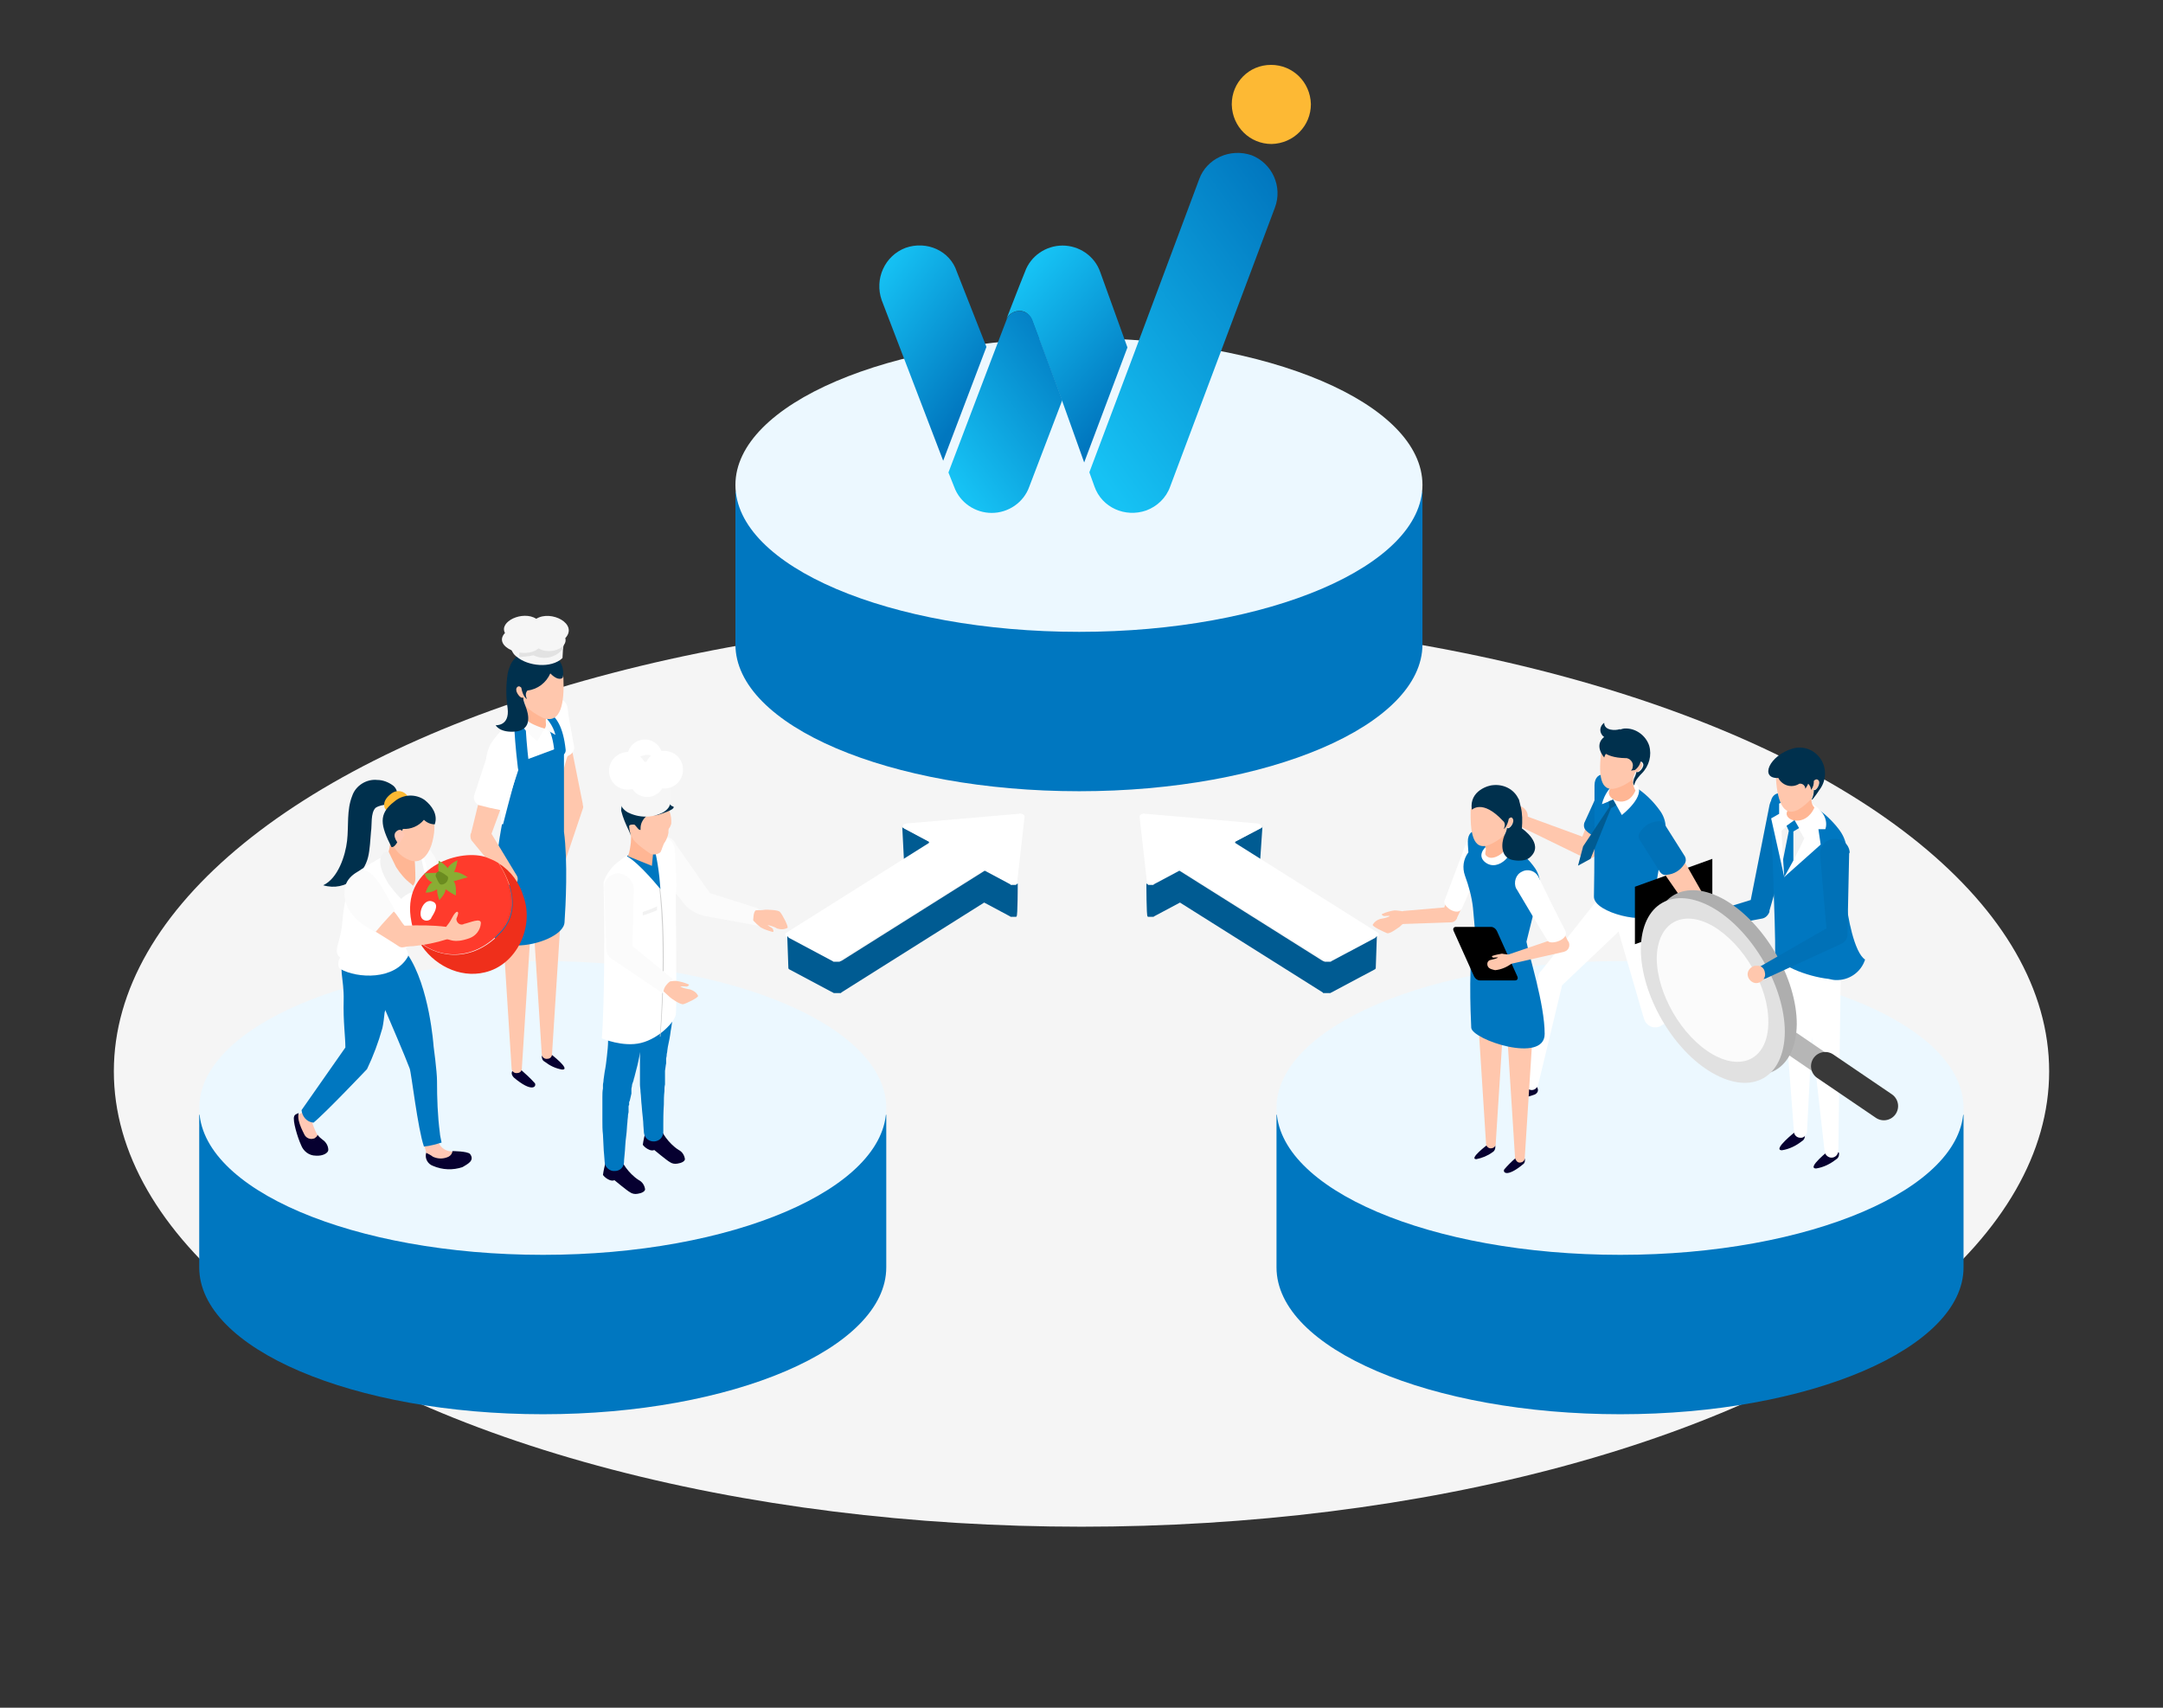 <?xml version="1.0" encoding="utf-8"?>
<!-- Generator: Adobe Illustrator 26.5.0, SVG Export Plug-In . SVG Version: 6.00 Build 0)  -->
<svg version="1.1" id="Layer_1" xmlns="http://www.w3.org/2000/svg" xmlns:xlink="http://www.w3.org/1999/xlink" x="0px" y="0px"
	 viewBox="0 0 380 300" style="enable-background:new 0 0 380 300;" xml:space="preserve">
<rect x="0" y="0" width="380" height="300" fill="#333333" stroke="none"/>
<style type="text/css">
	.st0{fill:#F5F5F5;}
	.st1{fill:#0077C0;}
	.st2{fill:#ECF8FF;}
	.st3{fill:#005B92;}
	.st4{fill:#FFFFFF;}
	.st5{fill:#060030;}
	.st6{fill:#FFC7AD;}
	.st7{fill:#0071B7;}
	.st8{fill:#FFB694;}
	.st9{fill:#00304D;}
	.st10{fill:#F3925F;}
	.st11{fill:#F2F2F2;}
	.st12{fill:none;stroke:#B6B6B6;stroke-width:4;stroke-linecap:round;stroke-miterlimit:10;}
	.st13{fill:none;stroke:#393939;stroke-width:5;stroke-linecap:round;stroke-miterlimit:10;}
	.st14{fill:#AEAEAE;}
	.st15{fill:#E1E1E1;}
	.st16{fill:#FBFBFB;}
	.st17{fill:none;stroke:#0077C0;stroke-width:2;stroke-linecap:round;stroke-miterlimit:10;}
	.st18{fill:#F6F6F6;}
	.st19{clip-path:url(#SVGID_00000008117174242405691050000002926967627656234404_);}
	.st20{fill:#E2E2E2;}
	.st21{fill:#FFB9A4;}
	.st22{fill:#FFE2C7;}
	.st23{fill:#FDB933;}
	.st24{fill:#FFC8B5;}
	.st25{fill:#FF3B2C;}
	.st26{fill:#EF2F1B;}
	.st27{fill:#89AD33;}
	.st28{fill:#6B8C20;}
	.st29{fill:#CFCFCF;}
	.st30{fill:none;}
	.st31{clip-path:url(#SVGID_00000157295855797393366900000005946277519894310539_);}
	.st32{fill:url(#패스_14090_00000108310527344731320500000009837033629096746667_);}
	.st33{clip-path:url(#SVGID_00000122720190511055747130000016774133475996745884_);}
	.st34{fill:url(#패스_14092_00000052790692549561301440000006135646974032008085_);}
	.st35{clip-path:url(#SVGID_00000072988123705366368250000002077391902408320659_);}
	.st36{fill:url(#패스_14094_00000070077275083889232690000000572133502809794494_);}
	.st37{fill:#FDB934;}
	.st38{clip-path:url(#SVGID_00000111905199841531514060000010664916999902843296_);}
	.st39{fill:url(#패스_14097_00000036243146239221726250000011865214167718178227_);}
</style>
<ellipse id="타원_893" class="st0" cx="190" cy="188.2" rx="170" ry="80"/>
<g id="그룹_21284" transform="translate(1339 1518.797)">
	<path id="패스_14442" class="st1" d="M-1089.1-1406.1L-1089.1-1406.1c0,0.2,0,0.4,0,0.5c0,14.2-27,25.8-60.3,25.8
		s-60.4-11.5-60.4-25.8c0-0.2,0-0.4,0-0.5h0v-26.3h120.7V-1406.1z"/>
	<path id="패스_14444" class="st2" d="M-1089.1-1433.6c0,14.2-27,25.8-60.3,25.8c-33.3,0-60.4-11.5-60.4-25.8
		c0-14.2,27-25.8,60.4-25.8C-1116.1-1459.4-1089.1-1447.9-1089.1-1433.6"/>
</g>
<g id="그룹_21292" transform="translate(3.334 6.933)">
	<g id="그룹_21286" transform="translate(1344.666 1606.823)">
		<path id="패스_14842" class="st3" d="M-1189.2-1462.8L-1189.2-1462.8C-1189.2-1462.8-1189.2-1462.8-1189.2-1462.8
			C-1189.2-1462.8-1189.2-1462.7-1189.2-1462.8C-1189.2-1462.7-1189.2-1462.7-1189.2-1462.8L-1189.2-1462.8l0,0.1c0,0,0,0,0,0
			c0,0,0,0,0,0l0,0l0,0l0,0c0,0,0,0,0,0l0,0l0,0l0,0c0,0,0.1,0,0.1,0.1l4.5,2.4l-0.2-5.7l-4.5-2.4c0,0-0.1,0-0.1-0.1l0,0
			c0,0-0.1,0-0.1-0.1l0,0c0,0,0-0.1,0-0.1v0c0,0,0-0.1,0-0.1L-1189.2-1462.8z"/>
		<path id="패스_14844" class="st4" d="M-1189.1-1468.2l4.5,2.4l-25.1,15.8c-0.3,0.1-0.4,0.4-0.3,0.6c0.1,0.1,0.2,0.2,0.3,0.3
			l7.7,4.1c0.5,0.2,1.1,0.2,1.6-0.1l25.1-15.7l4.5,2.4c0.5,0.3,1.5,0.1,1.5-0.4l1.3-11.5c0-0.2-0.1-0.3-0.3-0.4
			c-0.2-0.1-0.5-0.2-0.7-0.1l-19.7,1.7C-1189.4-1469-1189.7-1468.5-1189.1-1468.2"/>
		<path id="패스_14845" class="st3" d="M-1169.2-1458.6C-1169.2-1458.6-1169.2-1458.6-1169.2-1458.6c0,0.1-0.1,0.1-0.1,0.1v0
			c0,0-0.1,0.1-0.1,0.1l0,0c0,0-0.1,0-0.1,0.1l0,0l0,0c0,0,0,0-0.1,0l0,0c0,0-0.1,0-0.1,0h0c0,0-0.1,0-0.1,0h0c0,0-0.1,0-0.1,0h0
			c0,0-0.1,0-0.1,0h0c0,0-0.1,0-0.1,0h0c0,0-0.1,0-0.1,0l0,0l-0.1,0c0,0-0.1,0-0.1,0l0,0c0,0-0.1,0-0.1-0.1l-4.5-2.4l-25.1,15.8
			c-0.1,0-0.1,0.1-0.2,0.1l0,0c-0.1,0-0.1,0-0.2,0.1h0c-0.1,0-0.1,0-0.2,0l0,0c-0.1,0-0.1,0-0.2,0h0c-0.1,0-0.1,0-0.2,0h0
			c-0.1,0-0.1,0-0.2,0l0,0c0,0-0.1,0-0.1,0l-0.1,0c-0.1,0-0.1,0-0.2-0.1l-7.7-4.1c0,0-0.1-0.1-0.1-0.1l0,0c0,0-0.1-0.1-0.1-0.1l0,0
			c0,0,0-0.1-0.1-0.1v0c0,0,0-0.1,0-0.1l0.2,5.7l0,0c0,0,0,0,0,0c0,0,0,0,0,0c0,0,0,0,0,0v0c0,0,0,0,0,0c0,0,0,0,0,0c0,0,0,0,0,0
			l0,0l0,0l0,0c0,0,0,0,0,0.1c0,0,0,0,0,0l0,0c0,0,0,0,0,0c0,0,0.1,0,0.1,0.1l7.7,4.1c0.1,0,0.1,0.1,0.2,0.1l0.1,0c0,0,0.1,0,0.1,0
			l0,0l0,0l0,0c0,0,0.1,0,0.1,0h0h0h0h0.1h0.1h0.1l0.1,0l0.1,0h0l0.1,0l0.1,0l0,0h0l0,0l0.1,0c0,0,0,0,0.1,0l0,0l0,0
			c0,0,0.1,0,0.1-0.1l25.1-15.8l4.5,2.4c0,0,0.1,0,0.1,0.1l0,0c0,0,0.1,0,0.1,0h0l0.1,0l0,0h0l0.1,0h0h0h0h0.1h0.1h0.1h0h0l0.1,0h0
			h0l0,0l0.1,0h0h0l0.1,0l0,0l0,0l0,0c0,0,0,0,0.1,0l0,0l0,0l0,0c0,0,0.1,0,0.1-0.1c0,0,0,0,0,0
			C-1169.2-1452.7-1169.2-1458.7-1169.2-1458.6z"/>
	</g>
	<g id="그룹_21310" transform="translate(1406.766 1606.823)">
		<path id="패스_14842-2" class="st3" d="M-1188.7-1462.8L-1188.7-1462.8C-1188.7-1462.8-1188.7-1462.8-1188.7-1462.8
			C-1188.7-1462.8-1188.7-1462.7-1188.7-1462.8C-1188.7-1462.7-1188.7-1462.7-1188.7-1462.8L-1188.7-1462.8l0,0.1c0,0,0,0,0,0
			c0,0,0,0,0,0l0,0l0,0l0,0c0,0,0,0,0,0l0,0l0,0l0,0c0,0-0.1,0-0.1,0.1l-4.5,2.4l0.2-5.7l4.6-2.4c0,0,0.1,0,0.1-0.1l0,0
			c0,0,0.1,0,0.1-0.1l0,0c0,0,0-0.1,0-0.1v0c0,0,0-0.1,0-0.1L-1188.7-1462.8z"/>
		<path id="패스_14844-2" class="st4" d="M-1188.8-1468.2l-4.5,2.4l25.1,15.8c0.3,0.1,0.4,0.4,0.3,0.6c-0.1,0.1-0.2,0.2-0.3,0.3
			l-7.7,4.1c-0.5,0.2-1.1,0.2-1.6-0.1l-25.1-15.7l-4.5,2.4c-0.5,0.3-1.5,0.1-1.5-0.4l-1.3-11.5c0-0.2,0.1-0.3,0.3-0.4
			c0.2-0.1,0.5-0.2,0.7-0.1l19.7,1.7C-1188.5-1469-1188.2-1468.5-1188.8-1468.2"/>
		<path id="패스_14845-2" class="st3" d="M-1208.7-1458.6C-1208.7-1458.6-1208.7-1458.6-1208.7-1458.6c0,0.1,0,0.1,0.1,0.1v0
			c0,0,0.1,0.1,0.1,0.1l0,0c0,0,0.1,0,0.1,0.1l0,0l0,0c0,0,0,0,0.1,0l0,0c0,0,0.1,0,0.1,0h0c0,0,0.1,0,0.1,0h0c0,0,0.1,0,0.1,0h0
			c0,0,0.1,0,0.1,0h0c0,0,0.1,0,0.1,0h0c0,0,0.1,0,0.1,0l0,0l0.1,0c0,0,0.1,0,0.1,0l0,0c0,0,0.1,0,0.1-0.1l4.5-2.4l25.1,15.8
			c0.1,0,0.1,0.1,0.2,0.1l0,0c0.1,0,0.1,0,0.2,0.1h0c0.1,0,0.1,0,0.2,0l0,0c0.1,0,0.1,0,0.2,0h0c0.1,0,0.1,0,0.2,0h0
			c0.1,0,0.1,0,0.2,0l0,0c0,0,0.1,0,0.1,0l0.1,0c0.1,0,0.1,0,0.2-0.1l7.7-4.1c0,0,0.1-0.1,0.1-0.1l0,0c0,0,0.1-0.1,0.1-0.1l0,0
			c0,0,0-0.1,0.1-0.1v0c0,0,0-0.1,0-0.1l-0.2,5.7l0,0c0,0,0,0,0,0c0,0,0,0,0,0c0,0,0,0,0,0v0c0,0,0,0,0,0c0,0,0,0,0,0c0,0,0,0,0,0
			l0,0l0,0l0,0c0,0,0,0,0,0.1c0,0,0,0,0,0l0,0c0,0,0,0,0,0c0,0-0.1,0-0.1,0.1l-7.7,4.1c-0.1,0-0.1,0.1-0.2,0.1l-0.1,0
			c0,0-0.1,0-0.1,0l0,0l0,0l0,0c0,0-0.1,0-0.1,0h0h0h0h-0.1h-0.1h-0.1l-0.1,0l-0.1,0h0l-0.1,0l-0.1,0l0,0h0l0,0l-0.1,0
			c0,0,0,0-0.1,0l0,0l0,0c0,0-0.1,0-0.1-0.1l-25.1-15.8l-4.5,2.4c0,0-0.1,0-0.1,0.1l0,0c0,0-0.1,0-0.1,0h0l-0.1,0l0,0h0l-0.1,0h0h0
			h0h-0.1h-0.1h-0.1h0h0l-0.1,0h0h0l0,0l-0.1,0h0h0l-0.1,0l0,0l0,0l0,0c0,0,0,0-0.1,0l0,0l0,0l0,0c0,0-0.1,0-0.1-0.1c0,0,0,0,0,0
			C-1208.7-1452.7-1208.7-1458.7-1208.7-1458.6z"/>
	</g>
</g>
<g id="그룹_21283" transform="translate(1434.159 1628.241)">
	<path id="패스_14442-2" class="st1" d="M-1089.2-1406.1L-1089.2-1406.1c0,0.2,0,0.4,0,0.5c0,14.2-27,25.8-60.3,25.8
		c-33.3,0-60.4-11.5-60.4-25.8c0-0.2,0-0.4,0-0.5h0v-26.3h120.7V-1406.1z"/>
	<path id="패스_14444-2" class="st2" d="M-1089.2-1433.6c0,14.2-27,25.8-60.3,25.8c-33.3,0-60.4-11.5-60.4-25.8
		c0-14.2,27-25.8,60.4-25.8C-1116.2-1459.4-1089.2-1447.9-1089.2-1433.6"/>
</g>
<g id="right_person02" transform="translate(1475.026 1597.776)">
	<path id="패스_14534" class="st5" d="M-1172.3-1424.1c0,0,0,3.9,1,2.6c0.5-1,0.8-2.1,0.8-3.2c0,0,0-1.5-2-1L-1172.3-1424.1z"/>
	<path id="패스_14535" class="st6" d="M-1193.8-1459l-3.8,9.6l2.2-0.8l-12-4.4c-0.5-0.2-1.1,0.1-1.3,0.6c-0.2,0.5,0,1.1,0.5,1.3
		l11.5,5.6c0.7,0.4,1.7,0.1,2.1-0.6l0.1-0.2l5.1-9c0.7-1.1,0.3-2.6-0.9-3.2c-1.1-0.7-2.6-0.3-3.2,0.9c0,0,0,0,0,0.1
		C-1193.8-1459.2-1193.8-1459.1-1193.8-1459"/>
	<path id="패스_14536" class="st7" d="M-1196.7-1453.2l2.6-5.7c0.2-0.4,0.6-0.6,1.1-0.6c1.2,0,2.3,0.5,3.1,1.4
		c0.3,0.3,0.4,0.8,0.2,1.2l-2.6,5.7c-0.2,0.4-0.6,0.6-1.1,0.6c-1.2,0-2.3-0.5-3.1-1.4C-1196.8-1452.4-1196.8-1452.8-1196.7-1453.2"
		/>
	<path id="패스_14537" class="st6" d="M-1208.8-1452.9c0.9,0.3,1.8-0.3,2.1-1.1s-0.3-1.8-1.1-2.1c-0.8-0.2-1.6,0.1-2,0.9
		C-1210.2-1454.3-1209.7-1453.3-1208.8-1452.9"/>
	<path id="패스_14538" class="st5" d="M-1206.5-1406.9c0,0-3.6,1.5-2.1,1.9c1.1,0.1,2.2-0.1,3.2-0.5c0,0,1.2-0.5,0.1-1.7
		L-1206.5-1406.9z"/>
	<path id="패스_14539" class="st4" d="M-1192.2-1439.4l5.9,20.3l0.1,0.3c0.3,1.1,1.5,1.8,2.6,1.4c0.1,0,0.3-0.1,0.4-0.2l11.1-6.1
		c0.6-0.3,0.8-1,0.5-1.5c-0.3-0.5-0.8-0.7-1.4-0.5l-12.1,3.9l3.2,1.6l-3.9-20.7c-0.3-1.8-2.1-3-3.9-2.6c-1.8,0.3-3,2.1-2.7,3.9
		C-1192.3-1439.6-1192.2-1439.5-1192.2-1439.4"/>
	<path id="패스_14540" class="st4" d="M-1194-1440.2l-10.2,12.9l-0.2,0.2c-0.2,0.2-0.3,0.5-0.4,0.9l-2.3,18.6
		c-0.1,0.6,0.4,1.2,1,1.3c0.6,0.1,1.1-0.3,1.3-0.9l4.4-18.3l-0.5,1.1l11.9-11.3c1.3-1.3,1.4-3.4,0.1-4.7s-3.4-1.4-4.7-0.1
		C-1193.8-1440.4-1193.9-1440.3-1194-1440.2"/>
	<path id="패스_14541" class="st1" d="M-1194.9-1459.8c0-1.4,0.8-2.1,1.9-1.9l0,0c3.8,0.8,7.2,3,9.5,6.2l0,0
		c0.7,0.9,1.1,2,1.1,3.1c0,0.3-0.1,0.6-0.1,0.8c0,0-1.8,10.3-2.4,14.3c-0.3,2-10.2,0-10.1-3
		C-1194.9-1443.2-1194.9-1459.6-1194.9-1459.8"/>
	<path id="패스_14542" class="st4" d="M-1191.6-1457.3l1.5,2.7c0,0,4.4-3.4,2.6-5.4s-5.2-0.2-6.1,3.5L-1191.6-1457.3z"/>
	<path id="패스_14543" class="st3" d="M-1192.3-1456l-0.1-1l0.7-0.3l0.1,0.1l0.5,0.9l-0.9,0.5l-3.6,8.9l-2.2,1.2l0.9-3.4
		L-1192.3-1456z"/>
	<path id="패스_14544" class="st8" d="M-1187.8-1462.2c-0.5,1.1-0.5,2.3,0.1,3.3c-1.5,3.5-5.3,1.5-4.6,0c0.7-1.5,0-2.1,0-2.1
		L-1187.8-1462.2z"/>
	<path id="패스_14545" class="st6" d="M-1193.3-1467c1.5,0.9,3.2,1.5,4.9,1.7c0,0,1.2,0.6,1.1,1.5l0,0l0,0
		c0.2-0.2,0.5-0.3,0.7,0.1c0.4,0.6-0.8,1.9-1.1,1.5c-0.2,0.5-0.4,0.9-0.6,1.4c-0.8,0.7-1.8,1.2-2.8,1.5c-2.9,0.8-3.1-2.6-2.6-6.5
		C-1193.5-1466.3-1193.4-1466.6-1193.3-1467"/>
	<path id="패스_14546" class="st9" d="M-1189.2-1464.6c0.7,0.2,1.2,0.9,1,1.6c0,0.2-0.1,0.4-0.3,0.6l0.7-0.1
		c0.8-0.6,1.2-1.5,1-2.5C-1187-1466.7-1189.2-1464.6-1189.2-1464.6"/>
	<path id="패스_14547" class="st9" d="M-1185.3-1466.8c-0.6-1.8-2.4-3.1-4.3-3c-0.8,0-6.5,2-3.4,4.4c0.7,0.4,1.9,0.9,4.6,0.8
		c0,0,1.3-0.2,1.3,0.8l0,0c0.2-0.2,0.5-0.3,0.7,0.1c0.4,0.6-0.8,1.9-1.1,1.5c-0.1,0.4-0.3,0.9-0.5,1.3c0,0,0,0.1,0,0.1
		c-0.3,0.7,0.1,1,0.1,1c0-0.8,1.1-1.9,1.3-2.1C-1185.3-1463.2-1184.8-1465.1-1185.3-1466.8"/>
	<path id="패스_14548" class="st6" d="M-1185.7-1432.7c-0.2,0.9,0.4,1.8,1.3,1.9s1.8-0.4,1.9-1.3c0.1-0.8-0.3-1.6-1.1-1.9
		C-1184.4-1434.3-1185.4-1433.7-1185.7-1432.7"/>
	<path id="패스_14549" d="M-1174.2-1436.8l-13.6,4.9v-10.1l13.6-4.9V-1436.8z"/>
	<path id="패스_14550" class="st6" d="M-1185.9-1449l7.5,10.8l0.2-2l-6.8,8.3c-0.4,0.4-0.3,1.1,0.2,1.5c0.4,0.3,1,0.3,1.4-0.1
		l7.7-7.5c0.5-0.5,0.6-1.3,0.3-1.9l-0.1-0.2l-6.6-11.6c-0.6-1.1-2.1-1.5-3.2-0.9c0,0,0,0,0,0c-1.1,0.6-1.1,1.4-0.4,2.5
		c0,0.1,0.4,0.5,0.4,0.5"/>
	<path id="패스_14551" class="st7" d="M-1183.4-1444.6l-3.6-5.7c-0.2-0.4-0.2-0.9,0.1-1.3c0.7-1.1,1.8-1.8,3.1-1.9
		c0.5-0.1,0.9,0.1,1.2,0.5l3.6,5.7c0.2,0.4,0.2,0.9-0.1,1.3c-0.7,1.1-1.8,1.8-3.1,1.9C-1182.7-1444-1183.1-1444.2-1183.4-1444.6"/>
	<path id="패스_14552" class="st9" d="M-1190.4-1469.7c-0.8,0.3-2.8,0.3-2.8-1.1c-0.7,0.5-0.9,1.4-0.4,2.1
		c0.1,0.2,0.3,0.3,0.4,0.4c0,0-1.9,1.2,0,3.6c0.2-0.7,0.7-1.3,1.5-1.6C-1190.7-1466.5-1190.4-1469.7-1190.4-1469.7"/>
</g>
<g id="right_person03" transform="translate(1498.262 1602.167)">
	<path id="패스_14570" class="st10" d="M-1201.1-1439c0.2,0.8-0.4,1.6-1.2,1.8s-1.6-0.4-1.8-1.2c-0.2-0.8,0.4-1.6,1.2-1.8
		c0.1,0,0.2,0,0.3,0C-1201.8-1440.3-1201.1-1439.8-1201.1-1439"/>
	<path id="패스_14571" class="st7" d="M-1182.4-1459.5l-5,17.3l0,0.2c-0.2,0.6-0.7,1.1-1.3,1.2l-12.3,2.3
		c-0.6,0.1-1.2-0.3-1.4-0.9c-0.1-0.6,0.2-1.2,0.8-1.3l12-3.7l-1.3,1.4l3.5-17.7c0.3-1.4,1.7-2.3,3.1-2c1.4,0.3,2.3,1.6,2,3
		C-1182.3-1459.6-1182.3-1459.6-1182.4-1459.5"/>
	<path id="패스_14572" class="st5" d="M-1182.8-1403.4c0,0-4.2,3.3-2.4,3.3c1.3-0.2,2.5-0.8,3.5-1.6c0.4-0.2,0.6-0.7,0.5-1.2
		L-1182.8-1403.4z"/>
	<path id="패스_14573" class="st5" d="M-1176.8-1400.2c0,0-4.2,3.3-2.4,3.3c1.3-0.2,2.5-0.8,3.5-1.6c0.4-0.2,0.6-0.7,0.5-1.2
		L-1176.8-1400.2z"/>
	<path id="패스_14574" class="st4" d="M-1179-1438.9l-1.8,35.5c0,0.6-0.6,1.2-1.2,1.1c-0.6,0-1.1-0.5-1.1-1.1l-2.7-35.5
		c-0.1-1.9,1.3-3.6,3.2-3.7c1.9-0.1,3.6,1.3,3.7,3.2C-1179-1439.2-1179-1439-1179-1438.9"/>
	<path id="패스_14575" class="st4" d="M-1174.8-1436.8l-0.5,36.8c0,0.6-0.5,1.2-1.2,1.2c-0.6,0-1.1-0.5-1.2-1l-4.1-36.5
		c-0.2-1.9,1.2-3.6,3.1-3.8c1.9-0.2,3.6,1.2,3.8,3.1l0,0C-1174.8-1437.1-1174.8-1436.9-1174.8-1436.8"/>
	<path id="합치기_150" class="st1" d="M-1177-1430.2c-3.7-0.4-9.4-2.5-9.4-4.7c0.1-3.2-0.8-25.7-0.8-25.9c0-1.5,0.9-2.2,2-2
		c6.5,1.1,10.2,6.6,10.2,6.6l0,0c0.7,1,1.1,2.1,1.2,3.4c0,0.3-0.1,0.6-0.1,0.9c0,0,0,3.4-0.1,7.5c0.3,3.2,1.5,9.6,3.4,10.8
		c-0.7,2.2-2.8,3.7-5.2,3.6C-1176.1-1430-1176.6-1430.1-1177-1430.2z"/>
	<path id="패스_14578" class="st4" d="M-1180.5-1461.3c-2.4-1.2-5.2,0.3-5.2,0.3l0,1.8l-1.4,0.8l2.3,10.3l6.4-5.7l-0.4-2.7h1.2
		C-1177.6-1456.4-1176.4-1459.2-1180.5-1461.3"/>
	<path id="패스_14579" class="st11" d="M-1185.3-1456.3l0.5,8.2c0,0,5.7-9.9,4.9-11.7S-1185.3-1456.3-1185.3-1456.3"/>
	<path id="패스_14580" class="st4" d="M-1183.1-1458.1l1.8,3.2c0,0,3.7-4.3,1.8-5.4c-4.9-2.7-5.5,1.1-5.8,4.1L-1183.1-1458.1z"/>
	<path id="패스_14581" class="st8" d="M-1179.6-1463c-0.6,0.8-0.6,2,0.1,2.7c-1.6,3.6-5.5,2.3-4.8,0.7c0.7-1.6,0-2.2,0-2.2
		L-1179.6-1463z"/>
	<g id="돋보기" transform="translate(0 25.037)">
		<line id="선_178" class="st12" x1="-1183.6" y1="-1444" x2="-1177.6" y2="-1439.9"/>
		<line id="선_179" class="st13" x1="-1177.6" y1="-1439.9" x2="-1167.3" y2="-1432.9"/>
		<path id="패스_14587" class="st14" d="M-1195.2-1469.1c-7-4-12.6-0.8-12.7,7.2c0,8,5.6,17.8,12.6,21.8c7,4,12.6,0.8,12.7-7.2
			C-1182.6-1455.3-1188.2-1465-1195.2-1469.1"/>
		<path id="패스_14588" class="st15" d="M-1197.3-1467.7c-7-4-12.6-0.8-12.7,7.2c0,8,5.6,17.8,12.6,21.8c7,4,12.6,0.8,12.7-7.2
			C-1184.7-1453.9-1190.4-1463.7-1197.3-1467.7"/>
		<path id="패스_14589" class="st16" d="M-1197.3-1464.5c-5.4-3.1-9.8-0.6-9.9,5.6c0,6.2,4.4,13.8,9.8,16.9
			c5.4,3.1,9.8,0.6,9.8-5.6C-1187.5-1453.8-1191.9-1461.3-1197.3-1464.5"/>
	</g>
	<path id="패스_14582" class="st6" d="M-1186.3-1467.1c1.7,0.6,3.5,0.8,5.3,0.7c0,0,1.3,0.3,1.4,1.3l0,0l0,0
		c0.2-0.2,0.5-0.4,0.8-0.1c0.5,0.5-0.4,2.1-0.8,1.7c-0.1,0.5-0.2,1-0.3,1.5c-0.7,0.8-1.5,1.5-2.5,2.1c-2.8,1.4-3.7-2-3.9-6.1
		C-1186.4-1466.3-1186.4-1466.7-1186.3-1467.1"/>
	<path id="합치기_149" class="st9" d="M-1179.9-1461.9C-1179.9-1461.9-1179.9-1462-1179.9-1461.9c0.2-0.5,0.3-1,0.3-1.5
		c0.4,0.3,1.3-1.2,0.8-1.7c-0.3-0.3-0.6-0.1-0.8,0.1l0,0c0,0.6-0.1,1.1-0.5,1.6c0-0.4-0.2-0.8-0.5-1.1c-0.1,0.3-0.3,0.6-0.5,0.9
		c0-0.5-0.4-0.9-0.9-0.9c-0.1,0-0.2,0-0.3,0.1c-1.3,0.7-2.8,0.2-3.5-1c0,0,0-0.1,0-0.1c-3.4,0.2-1.7-4,2.6-5.2c2-0.5,4,0.4,5,2.2
		c0.9,1.7,0.7,3.7-0.5,5.2c-0.1,0.2-1.1,1.6-1.2,1.6C-1180-1461.7-1180-1461.8-1179.9-1461.9z"/>
	<path id="패스_14586" class="st1" d="M-1184.4-1457.1l0.4,0.9l-1,5l0.2,3.1l1.6-2.9v-5.1l1-0.6l-0.8-1.4L-1184.4-1457.1z"/>
	<path id="패스_14591" class="st7" d="M-1173.4-1452.2l-0.3,14.1v0.2c0,0.6-0.4,1.2-1,1.5l-13.3,6.1c-0.6,0.3-1.3,0-1.5-0.6
		c-0.2-0.5,0-1.2,0.5-1.5l12.7-7.3l-1,1.7l-1.2-14c-0.1-1.4,0.9-2.7,2.4-2.8c1.4-0.1,2.7,0.9,2.8,2.4
		C-1173.4-1452.3-1173.4-1452.2-1173.4-1452.2"/>
	<path id="패스_14590" class="st6" d="M-1188.2-1431.3c0.2,0.8-0.4,1.6-1.2,1.8c-0.8,0.2-1.6-0.4-1.8-1.2
		c-0.2-0.8,0.4-1.6,1.2-1.8c0.1,0,0.2,0,0.3,0C-1188.9-1432.6-1188.3-1432.1-1188.2-1431.3"/>
</g>
<g id="right_person01" transform="translate(1451.17 1608.632)">
	<path id="패스_14553" class="st6" d="M-1189.7-1459.1l-5.5,11.7l0,0.1c-0.2,0.4-0.6,0.7-1.1,0.7l-8.7,0.3c-0.5,0-0.1-2.2,0.4-2.3
		l8.1-0.7l-1.2,0.8l4.5-12.2c0.4-1,1.5-1.5,2.5-1.1c1,0.4,1.5,1.5,1.1,2.5l0,0C-1189.6-1459.2-1189.7-1459.2-1189.7-1459.1"/>
	<path id="패스_14554" class="st5" d="M-1189.9-1407.5c0,0-3.3,2.5-1.9,2.5c1-0.2,2-0.6,2.8-1.2c0,0,0.7-0.3,0.5-1.3H-1189.9z"/>
	<path id="패스_14555" class="st5" d="M-1184.9-1405.2c-0.7,0.6-1.4,1.3-2,2c-0.3,0.5,0.4,1.5,3.3-0.9c0.3-0.2,0.4-0.6,0.3-1
		L-1184.9-1405.2z"/>
	<path id="패스_14556" class="st6" d="M-1186.8-1432.8l-1.6,25.1c0,0.5-0.4,0.8-0.9,0.8c-0.4,0-0.8-0.4-0.8-0.8l-1.6-25.1
		c-0.1-1.4,0.9-2.5,2.3-2.6c1.4-0.1,2.5,0.9,2.6,2.3l0,0C-1186.8-1433.1-1186.8-1432.9-1186.8-1432.8"/>
	<path id="패스_14557" class="st6" d="M-1181.7-1430.3l-1.6,25.1c0,0.5-0.4,0.8-0.9,0.8c-0.4,0-0.7-0.4-0.8-0.8l-1.6-25.1
		c-0.1-1.4,0.9-2.5,2.3-2.6s2.5,0.9,2.6,2.3C-1181.7-1430.5-1181.7-1430.4-1181.7-1430.3"/>
	<path id="패스_14558" class="st4" d="M-1190.8-1461.7c1,0.5,1.5,1.7,1,2.7c0,0-3.8,8.3-4.5,9.9c-0.7,1.6-3.5-0.3-3.1-1.3
		l3.8-10.1c0,0,0-0.1,0-0.1C-1193-1461.7-1191.8-1462.1-1190.8-1461.7C-1190.8-1461.7-1190.8-1461.7-1190.8-1461.7"/>
	<path id="패스_14559" class="st1" d="M-1193.8-1454.8c-0.5-1.4-0.3-2.9,0.6-4.1c-0.1-1.1-0.1-1.8-0.1-1.9c0-1.4,0.8-2.1,1.9-1.9
		l0,0c6.1,1.1,9.7,6.3,9.7,6.3l0,0c0.7,0.9,1.1,2,1.1,3.2c0,0.3-0.1,0.6-0.1,0.8c0,0-1.5,5.9-2.3,9.2c0.4,2.3,3.2,10.9,3.2,16.2
		c0,5.3-12.8,1-12.9-1.1c-0.1-2.2-0.6-12.8,0.7-16.8c-0.1-0.7-0.2-2.3-0.4-4.3C-1192.6-1451-1193.1-1452.9-1193.8-1454.8"/>
	<path id="패스_14560" class="st4" d="M-1186-1460.8c-1.4-1.6-6.7,1.6-4.3,3.6S-1184.5-1459.1-1186-1460.8"/>
	<path id="패스_14561" class="st8" d="M-1187-1463.1c0.1,0.9,0.3,1.8,0.5,2.7c0.3,1.3-2.2,3-3.3,2.3s0.4-1.1-0.9-2.5
		C-1189.3-1461.2-1188.1-1462.1-1187-1463.1"/>
	<path id="패스_14562" class="st6" d="M-1189.6-1468.6c0.7,0.1,3.5,2.7,3.5,3.7l0,0l0,0c0.2-0.2,0.5-0.4,0.7,0
		c0.4,0.6-0.6,2-1,1.6c-0.1,0.5-0.3,1-0.5,1.4c-0.8,0.7-1.7,1.3-2.7,1.7c-2.9,1.1-3.3-2.4-3.2-6.3
		C-1192.6-1466.9-1191.2-1469-1189.6-1468.6"/>
	<path id="패스_14563" d="M-1184.6-1437.1c0.1,0.2,0.1,0.5-0.1,0.6c-0.1,0.1-0.2,0.1-0.3,0.1h-6.2c-0.4,0-0.8-0.3-1-0.7l-3.6-8
		c-0.1-0.2-0.1-0.5,0.1-0.6c0.1-0.1,0.2-0.1,0.3-0.1h6.2c0.4,0,0.8,0.3,1,0.7L-1184.6-1437.1z"/>
	<path id="패스_14564" class="st6" d="M-1181.1-1454.2l5.4,10.9l0.1,0.1c0.3,0.6,0.1,1.4-0.6,1.7c-0.1,0-0.2,0.1-0.3,0.1l-9.7,2.2
		c-0.5,0.1-0.9-0.2-1-0.6c-0.1-0.4,0.1-0.9,0.6-1l9.4-3.2l-0.8,2l-6.4-10.4c-0.5-0.9-0.2-2.1,0.7-2.6c0.9-0.5,2-0.3,2.6,0.6
		C-1181.2-1454.3-1181.1-1454.3-1181.1-1454.2"/>
	<path id="패스_14565" class="st4" d="M-1183.8-1455.5c1.1-0.6,2.4-0.1,2.9,0.9c0,0,0,0,0,0c0,0,3.8,7.8,4.7,9.4
		c0.9,1.6-2.6,2.7-3.1,1.8c-0.6-0.9-5.4-9-5.4-9c0,0,0-0.1-0.1-0.1C-1185.3-1453.6-1184.9-1455-1183.8-1455.5"/>
	<path id="패스_14566" class="st9" d="M-1183.8-1463.1L-1183.8-1463.1c0.1-1.3,0.1-2.6-0.2-3.8c-0.1-0.4-0.2-0.8-0.3-1.2
		c0-0.1-0.1-0.2-0.1-0.2c-0.8-1.7-2.6-2.6-4.5-2.4c-0.6,0-4.2,0.9-3.7,4.3c0,0.1,1.8-2,5.5,2l0,0c0,0,0.6,0.4,0.1,1.4
		c0,0,0.6-0.3,0.9-1.8c0.2-0.2,0.5-0.4,0.7,0c0.4,0.6-0.6,2-1,1.6c-0.1,0.5-0.3,1-0.5,1.4c-0.5,1.2-0.8,4,1.8,4.3
		c2.1,0.3,2.8-0.6,2.8-0.6C-1179.8-1460.4-1183.8-1463.1-1183.8-1463.1"/>
	<path id="패스_14568" class="st6" d="M-1204.5-1448.5c-0.6-0.1-1.1-0.2-1.7-0.2c-0.7,0.1-1.4,0.3-2.1,0.6
		c-0.3,0.1,0.1,0.4,0.3,0.4c0.2,0,0.9-0.1,1,0c-0.5,0.3-1.1,0.4-1.7,0.5c-0.6,0.2-1,0.5-1.3,1c-0.2,0.3,2,1.3,2.5,1.5s2-1,2.2-1.1
		c0.4-0.4,0.8-0.7,1.2-1C-1203.6-1447.1-1204.5-1448.5-1204.5-1448.5"/>
	<path id="패스_14569" class="st6" d="M-1186-1440.9c-0.4-0.1-0.9-0.1-1.3-0.2c-0.6,0.1-1.1,0.2-1.7,0.4c-0.2,0.1,0.1,0.3,0.2,0.3
		c0.2,0,0.7-0.1,0.8,0c-0.4,0.2-0.8,0.3-1.3,0.4c-0.5,0.1-0.7,0.6-0.5,1.1c0.2,0.5,0.9,0.6,1.3,0.7c1-0.1,2-0.5,2.8-1.1
		C-1185.2-1439.8-1186-1440.9-1186-1440.9"/>
</g>
<g id="그룹_21285" transform="translate(1245 1628.241)">
	<path id="패스_14442-3" class="st1" d="M-1089.3-1406.1L-1089.3-1406.1c0,0.2,0,0.4,0,0.5c0,14.2-27,25.8-60.3,25.8
		c-33.3,0-60.4-11.5-60.4-25.8c0-0.2,0-0.4,0-0.5h0v-26.3h120.7V-1406.1z"/>
	<path id="패스_14444-3" class="st2" d="M-1089.3-1433.6c0,14.2-27,25.8-60.3,25.8s-60.4-11.5-60.4-25.8c0-14.2,27-25.8,60.4-25.8
		C-1116.3-1459.4-1089.3-1447.9-1089.3-1433.6"/>
</g>
<g id="left_person03" transform="translate(1292.679 1579)">
	<path id="패스_14445" class="st6" d="M-1198.6-1453.5l4.8,16.6l0-0.9l-2,10.1c-0.1,0.6,0.3,1.2,0.9,1.3c0.6,0.1,1.1-0.2,1.3-0.7
		l3.3-9.8c0.1-0.2,0.1-0.5,0-0.7l0-0.2l-3.4-17c-0.3-1.3-1.6-2.2-2.9-1.9c-1.3,0.3-2.2,1.6-1.9,2.9
		C-1198.7-1453.7-1198.6-1453.6-1198.6-1453.5"/>
	<path id="패스_14446" class="st4" d="M-1191.8-1447.7l-1.2-6.7c-0.1-0.5-0.5-0.8-0.9-0.9c-1.2-0.4-2.6-0.1-3.6,0.6
		c-0.4,0.3-0.6,0.7-0.6,1.2l1.2,6.7c0.1,0.5,0.5,0.8,0.9,0.9c1.2,0.4,2.6,0.1,3.6-0.6C-1192-1446.8-1191.8-1447.2-1191.8-1447.7"/>
	<path id="패스_14447" class="st5" d="M-1196-1393.9c0,0,3.7,2.8,2.1,2.8c-1.2-0.2-2.2-0.7-3.1-1.4c-0.4-0.2-0.5-0.6-0.5-1
		L-1196-1393.9z"/>
	<path id="패스_14448" class="st5" d="M-1201.3-1391.2c0.9,0.8,1.8,1.6,2.6,2.5c0.3,0.6-0.5,1.7-3.7-1c-0.3-0.3-0.5-0.7-0.3-1.1
		L-1201.3-1391.2z"/>
	<path id="패스_14449" class="st6" d="M-1199.3-1422l1.8,28.2c0,0.5,0.5,0.9,1,0.8c0.5,0,0.8-0.4,0.8-0.8l1.8-28.2
		c0.1-1.5-1-2.7-2.5-2.8s-2.7,1-2.8,2.5C-1199.3-1422.2-1199.3-1422.1-1199.3-1422"/>
	<path id="패스_14450" class="st6" d="M-1204.6-1419.5l1.8,28.2c0,0.5,0.5,0.9,1,0.8c0.5,0,0.8-0.4,0.8-0.8l1.8-28.2
		c0.1-1.5-1-2.7-2.5-2.8c-1.5-0.1-2.7,1-2.8,2.5C-1204.6-1419.7-1204.6-1419.6-1204.6-1419.5"/>
	<path id="패스_14452" class="st4" d="M-1193.1-1451.9c0.1-1.2,0.2-2,0.2-2.1c0-1.6-0.9-2.4-2.2-2.1l0,0
		c-6.9,1.2-10.9,7.1-10.9,7.1l0,0c-0.8,1-1.2,2.3-1.3,3.6c0,0.3,0.1,0.6,0.1,0.9c0,0,3,7.4,2.5,10.4c-0.5,2.9,9.9,0.5,10.1-1.9
		c0.2-2.5,0.2-2.6,0.4-4.8c0.3-2.2,0.8-4.4,1.6-6.4C-1191.9-1448.9-1192.1-1450.6-1193.1-1451.9"/>
	<path id="합치기_147" class="st1" d="M-1206.2-1415.7c0-6.2,0.6-12.4,1.7-18.5l0.2,0c0.9-3.6,2.9-10.9,2.9-10.9l7.8-2.9l0,15
		l0,0.1c0.7,5.3,0.3,13,0.1,15.9c-0.1,2.2-4.7,4.1-8.4,4.1C-1204.3-1412.8-1206.2-1413.6-1206.2-1415.7z"/>
	<path id="패스_14461" class="st4" d="M-1203.7-1437.4l2.4-7.3c0.1-0.5-0.1-1.1-0.5-1.4c-1-1-2.5-1.5-4-1.3
		c-0.5,0.1-1,0.4-1.2,0.9l-2.4,7.3c-0.1,0.5,0.1,1.1,0.5,1.4c1,1,2.5,1.5,4,1.3C-1204.4-1436.6-1203.9-1436.9-1203.7-1437.4"/>
	<path id="패스_14460" class="st6" d="M-1206.7-1437.1l-2-0.5l-1.2,4.9l-0.1,0.2c-0.1,0.5,0,1,0.3,1.3l6,7.3
		c0.4,0.5,1.1,0.5,1.6,0.1c0.4-0.3,0.5-0.9,0.2-1.4l-4.9-8.1l0.2,1.5l1.8-4.9"/>
	<path id="패스_14453" class="st17" d="M-1201.3-1453.6c0,0-0.3,1.8,0.6,9.4"/>
	<path id="패스_14454" class="st17" d="M-1198.8-1453.1c0,0,3.7-1.7,4.5,5.9"/>
	<path id="패스_14456" class="st16" d="M-1197-1451l-1.3,2.2c0,0-4.6-3.5-3-5.3c1.6-1.8,5.4,0.9,6.2,4.2L-1197-1451z"/>
	<path id="패스_14457" class="st8" d="M-1200.1-1456.7c-0.1,1-0.3,2.1-0.6,3.1c-0.3,1.5,3.7,2.6,3.7,2.6c0.7-1-0.5-1.3,1-2.9
		C-1197.5-1454.6-1198.9-1455.6-1200.1-1456.7"/>
	<path id="패스_14458" class="st6" d="M-1197.2-1462.5c-0.8,0.2-3.9,3.1-3.9,4.2l0,0l0,0c-0.2-0.2-0.5-0.4-0.8,0
		c-0.5,0.6,0.7,2.2,1.1,1.8c0.1,0.5,0.3,1.1,0.5,1.6c0.9,0.8,1.9,1.5,3,2c3.2,1.2,3.8-2.7,3.6-7.1
		C-1193.8-1460.6-1195.4-1462.9-1197.2-1462.5"/>
	<path id="패스_14459" class="st9" d="M-1203.5-1454.6c-0.3-2-0.3-4,0-6c0.1-0.5,0.2-0.9,0.4-1.3c0-0.1,0.1-0.2,0.1-0.3l0,0
		c0.9-1.9,3-3,5.1-2.7c0.7,0.1,4.7,1,4.1,4.9c0,0.1-0.7,0.8-2.2-0.7c-0.7,1.6-2.2,2.8-4,3l0,0c0,0-0.6,0.5-0.1,1.5c0,0-0.7-0.3-1-2
		c-0.2-0.2-0.5-0.4-0.8,0c-0.5,0.6,0.7,2.2,1.1,1.8c0.1,0.5,0.3,1.1,0.5,1.6c0.5,1.3,1.1,3.9-1.7,4.3c-2.9,0.3-3.6-1.1-3.6-1.1
		S-1203.1-1451.4-1203.5-1454.6"/>
	<g id="그룹_20812" transform="translate(5.538 0)">
		<path id="패스_12533" class="st18" d="M-1199-1467.6l-0.3,2.5l-0.1,1.7c-2,1.9-6.1,1.4-8-0.2c-0.6-0.4-1-1.1-1.1-1.8l0.7-4.2
			L-1199-1467.6z"/>
		<g>
			<defs>
				<rect id="SVGID_1_" x="-1208.5" y="-1469.6" width="9.5" height="6.2"/>
			</defs>
			<clipPath id="SVGID_00000001658191593760947610000000466961903426278798_">
				<use xlink:href="#SVGID_1_"  style="overflow:visible;"/>
			</clipPath>
			
				<g id="그룹_14339" transform="translate(1.52 1.217)" style="clip-path:url(#SVGID_00000001658191593760947610000000466961903426278798_);">
				<path id="패스_12534" class="st20" d="M-1200.5-1468.8l-0.3,2.5c-1.2,1.6-3.4,2.1-5.2,1.2c-1,0.2-1.9,0.3-2.9,0.3
					c-0.6-0.4-1-1.1-1.1-1.8l0.7-4.2L-1200.5-1468.8z"/>
			</g>
		</g>
		<path id="패스_12535" class="st18" d="M-1209.5-1467.8c-2.3,2.4,3.4,4.8,5.9,2.7c1.9,1.2,5.2,0,4.7-1.8c2.3-2.5-2.5-5-5.1-3.4
			C-1206.4-1471.8-1210.6-1469.8-1209.5-1467.8"/>
	</g>
</g>
<g id="left_person02" transform="translate(1261.677 1607.916)">
	<path id="패스_14488" class="st21" d="M-1183.6-1450.3l1,2.4c0.8-1.6,1.7-3.1,2.6-4.6c0.9-0.9,2.2-1.3,3.4-1
		c0.9,0.4,1.9,0.8,2.7,1.3c0.4,0.2,0.2,0.7-0.3,0.7c-0.6-0.1-1.3-0.2-1.9-0.4c0,0-1.1,1.4-1.9,1.5c-0.8,0.2-0.8,1.6-1.6,3.4
		c-0.6,1.4-1.7,2.5-3.2,2.9c-1.2,0.3-3.4-2-3.4-2c0-1.3,0.2-2.5,0.3-3.8C-1185.7-1449.5-1184.5-1450.2-1183.6-1450.3"/>
	<path id="패스_14489" class="st16" d="M-1186.2-1458.7c0.5,0.6,0.9,1.3,1.2,2c0.4,1.1,0.7,2.3,0.8,3.4c0.1,0.5,0.1,1,0,1.5
		c0,0-1.1,0.6-1.3,0.7c-0.3-0.8-0.6-1.7-0.8-2.6c-0.4-1.4-1-3.7-1-3.7C-1186.9-1457.7-1186.5-1458.2-1186.2-1458.7"/>
	<path id="패스_14490" class="st22" d="M-1184.1-1451.7l0.5,1.4l-1.3,0.6l-0.5-1.5C-1185.1-1451.5-1184.6-1451.7-1184.1-1451.7"/>
	<path id="패스_14491" class="st9" d="M-1197-1457.4c0.3-1.2,0.4-3.2,0.5-4.4c0.2-1.2-0.1-3.3,0.8-4.2c0.6-0.4,1.3-0.5,2-0.6
		c0.5,0.1,1-0.1,1.3-0.5c0,0,0.1-0.1,0.1-0.1c0.2-0.2,0.3-0.4,0.4-0.6c0-0.1,0-0.1,0-0.2c0,0,0,0,0,0c0,0,0-0.1,0-0.1
		c0.1-0.7-0.2-1.4-0.7-1.8c-0.8-0.6-1.8-1-2.8-1c-1.9-0.2-3.8,1-4.4,2.8c-1,2.5-0.6,5.3-0.9,7.9c-0.3,2.6-1.6,6.6-4.2,7.8
		C-1200.8-1451.2-1197.7-1454.4-1197-1457.4"/>
	<path id="패스_14492" class="st23" d="M-1190.1-1468.1c-0.6-0.9-1.8-1.1-2.7-0.5c-2,1.4-1.4,2.8-0.9,3.1
		S-1190.1-1468.1-1190.1-1468.1"/>
	<path id="패스_14493" class="st24" d="M-1206-1412.4l-0.8,1.8c0,0,0.4,1.2,0.8,1.9c0.3,0.7,0.6,0.8,1.1,1.6
		c0.5,0.9,0.3,1.3-1.3,1.3s-2-0.8-2.5-1.8c-0.6-1-0.9-2.2-1.1-3.3c0-1.4,1-1.3,1.7-1.8C-1207.7-1413.1-1206-1412.4-1206-1412.4"/>
	<path id="패스_14494" class="st24" d="M-1184.7-1407.4c0.3,0.9,1,1.5,1.9,1.7c1.7,0.3,2,0,2.8,0.5c0.7,0.5-0.3,1.4-1.1,2
		c-1.1,0.6-2.3,0.7-3.4,0.2c-1.2-0.3-2.4-0.7-2.3-1.8c0-0.7-0.1-1.3-0.4-1.9C-1187.3-1406.8-1185.1-1408.5-1184.7-1407.4"/>
	<path id="패스_14495" class="st5" d="M-1182.2-1405.7c0,0.4-0.3,0.8-0.7,1c-0.9,0.4-1.8,0.4-2.7,0c-0.4-0.3-0.8-0.5-1.2-0.7
		c-0.3,1,0.3,2,1.2,2.3c1.6,0.7,3.5,0.8,5.2,0.2c0.8-0.5,2.2-1.1,1.3-2.3C-1179.6-1405.7-1182.2-1405.7-1182.2-1405.7"/>
	<path id="합치기_148" class="st1" d="M-1187.2-1406.5c-1.1-3.2-2.2-12.9-2.5-13.7c-0.7-1.9-3.4-8.2-4.3-10.3
		c0,0.2-0.1,0.4-0.1,0.4c-0.1,0.9-0.2,1.9-0.4,2.8c-0.7,2.5-1.6,4.9-2.7,7.2c0,0-7.4,7.8-9.4,9.4c-1.2-0.1-2-1.1-2.1-2.2l7.7-11
		c0-2-0.4-4.5-0.3-8.3c0.1-3.8-1.1-6.3,0.3-7c0.6-0.3,7-0.1,7.7-0.3l0,0c1.2-0.4,2.8-0.6,3.2-0.8c3.9,5.7,4.6,16.2,4.6,16.2
		s0.6,4.4,0.6,6.1c0,3,0.1,6.1,0.5,9.1c0,0.4,0.2,1.1,0.3,1.7C-1185.1-1406.9-1186.1-1406.6-1187.2-1406.5
		C-1187.2-1406.5-1187.2-1406.5-1187.2-1406.5z"/>
	<path id="패스_14498" class="st4" d="M-1186.2-1453.4c0.3,1.2,1.2,3.6,1.5,4.6c0.6,2.1-1.3,3.1-3.1,3.5c-0.2,1.1-0.9,2-1.8,2.4
		c0,0.6-0.3,1.2-0.8,1.6c0.2,0.2,0.6,1.2,0.4,1.4c-2.3,4.2-8.9,3.9-11.9,2.2c-0.6-0.4-0.3-1.7,0-2c-0.6-0.5-0.9-0.9-0.2-3.1
		c0.3-1.1,0.5-2.2,0.6-3.4c0.3-4.1,1.4-7.4,3.3-9c1.9-1.2,3.8-2.3,5.8-3.3c2.1-1.2,3.1-1.5,4.8,0.7
		C-1187-1457.2-1186.8-1455.8-1186.2-1453.4"/>
	<path id="패스_14499" class="st8" d="M-1188.9-1451.7c-2.4,0.5-4-3.2-5.4-4.7c1-1.1,1.3-3.5,1.3-5.7c0-0.1,3,1.7,2.8,2.3
		c-0.4,2.3,0.9,3,1.4,3.1C-1187.9-1454-1187.6-1452-1188.9-1451.7"/>
	<path id="패스_14500" class="st11" d="M-1187.7-1457.4c0,0,0.4,2.2,0.7,3c0.3,0.8,0.9,2.6,0.9,2.6s-0.8-0.4-1.2-0.2
		c-0.4,0.2-0.8,0.8-1.1,0.9c-0.3,0.1-0.6,0.1-0.8,0l-0.3-1c0,0,0.8-0.2,0.8-1.5s-0.1-3-0.1-3L-1187.7-1457.4z"/>
	<path id="패스_14501" class="st11" d="M-1193.4-1458.3c0,0,0.7,1.5,1.3,2.7c0.7,1.1,1.6,2.2,2.7,3c0.6,0.6,0.9,1.5,0.7,2.3
		c0,0-0.4-0.9-0.9-0.8c-0.6,0.3-1.1,0.6-1.6,1.1c-0.8-0.8-1.5-1.7-2.2-2.6c-0.7-1.2-1.8-3.2-1.4-4.6
		C-1194.4-1458.6-1193.4-1458.3-1193.4-1458.3"/>
	<path id="패스_14502" class="st6" d="M-1185.7-1460.1c-0.4,1.7-1.7,4.2-4,3.3c-2.8-1.1-3.6-3.7-4-6.2c0-0.1,0-0.2,0.1-0.2
		c0.8-0.5,1.7-1,2.7-1.2c1.4-0.6,3.1-0.7,4.5-0.2C-1185.1-1464.4-1185.2-1462.1-1185.7-1460.1"/>
	<path id="패스_14503" class="st9" d="M-1192.9-1459.1c0.9,0.1,1.6-2.2,2-3.2c1.4,0.1,2.8-0.5,3.7-1.6c0.5,0.5,1.2,0.8,1.9,0.8
		c0.6-1.7-0.5-3.3-1.8-4.3c-1.6-1.1-3.8-1-5.3,0.3C-1195.3-1464.9-1194.8-1462.9-1192.9-1459.1"/>
	<path id="패스_14504" class="st24" d="M-1190.6-1461.2c0,0-0.4-1.5-1.4-0.7s0.4,2.3,0.4,2.3L-1190.6-1461.2z"/>
	<path id="패스_14505" class="st5" d="M-1205.9-1408.6c0,0,0.1,0.3,0.9,0.9c0.6,0.4,1,1.1,1,1.8c0,0.5-0.9,1.1-2.2,1
		c-1.2,0-2.2-0.8-2.6-1.9c-0.6-1.3-1.5-4.3-1.2-5c0.1-0.4,0.7-0.5,0.8-0.6c-0.1,0.4-0.1,0.8,0,1.3c0.2,0.9,0.6,1.7,1,2.5
		c0.3,0.6,1,0.9,1.6,0.7c0,0,0,0,0.1,0C-1206.2-1408.1-1205.9-1408.3-1205.9-1408.6"/>
	<path id="패스_14506" class="st25" d="M-1173.5-1444.5c3.1-3.6,1.7-8.2-0.6-11.8c-0.8-0.5-1.6-0.8-2.4-1.1
		c-4.8-1.4-14.8,2-12.9,11.4c0.2,1.2,0.7,2.4,1.4,3.5C-1184.6-1439.5-1178.3-1438.9-1173.5-1444.5"/>
	<path id="패스_14507" class="st26" d="M-1176.5-1437.1c5.6-1.3,8.7-8,6.8-13.3c-0.7-2.4-2.2-4.5-4.3-5.8
		c2.3,3.6,3.7,8.2,0.6,11.8c-4.9,5.6-11.1,4.9-14.6,2C-1185.7-1438.5-1181-1436-1176.5-1437.1"/>
	<path id="패스_14510" class="st4" d="M-1187.5-1446.5c0.4,0.4,1,0.4,1.4,0.1c0.1-0.1,0.2-0.2,0.2-0.3c0.5-0.8,1.3-2.1,0.5-2.7
		C-1187.1-1450.5-1188.4-1447.5-1187.5-1446.5"/>
	<path id="패스_14511" class="st27" d="M-1185.7-1452.9c-0.8,0.3-1.2,1.8-1.2,1.8c0.7,0,1.4-0.2,2-0.6c0,0.7,0.2,1.3,0.4,1.9
		c0,0,1.1-1.1,1.1-1.9c0.6,0.4,1.2,0.8,1.8,1.1c0,0,0.2-2-0.4-2.5c0.6-0.2,2.5-0.7,2.5-0.7s-1.6-1.1-2.4-0.9
		c0.3-0.7,0.5-1.4,0.6-2.1c0,0-1.4,0.6-1.7,1.4c-0.4-0.5-1-1-1.6-1.3c-0.1,0.7-0.1,1.4,0,2.1c-0.9,0-2.5,0.1-2.5,0.1
		C-1186.9-1453.7-1186.4-1453.2-1185.7-1452.9"/>
	<path id="패스_14512" class="st28" d="M-1184.4-1452.6c-0.3-0.4-0.5-0.8-0.7-1.3c-0.2-0.4,0.3-1.1,0.7-0.9
		c0.5,0.2,0.9,0.5,1.3,0.8c0.2,0.1,0.2,0.6-0.1,1S-1184.1-1452.4-1184.4-1452.6"/>
	<path id="패스_14513" class="st6" d="M-1192.6-1447.9c0.7,0.6,1.4,2,2,2.6c2.4-0.1,4.9-0.1,7.3,0.2c0.4-0.5,0.7-0.9,1-1.5
		c0.3-0.6,0.9-1.5,1.1-1c0.1,0.2-0.3,1.1-0.3,1.1c0,0.5,0.4,1,0.9,1c0.1,0,0.3,0,0.4-0.1c1-0.2,3.1-1.2,3-0.1
		c-0.1,1.2-0.9,2.2-2,2.6c-2.8,1-3.5,0.1-4,0.2c-1.9,0.6-3.9,1-5.9,1.2c-1.5,0-1.8,0.4-2.4,0.1c-1.5-1-4.6-2.9-4.6-2.9
		S-1193-1447.3-1192.6-1447.9"/>
	<path id="패스_14514" class="st16" d="M-1198.1-1455.2c1.9,0.4,3,2.2,4.3,4.5c1.1,1.9,1.5,2.7,1.5,2.7s-2,2.1-3.4,3.8
		c-2.7-1.3-4.8-3.2-5.3-5.5C-1201.8-1453.2-1199.6-1454.4-1198.1-1455.2"/>
</g>
<g id="left_person01" transform="translate(1315.629 1600.712)">
	<path id="패스_14463" class="st5" d="M-1202.2-1402c-0.2,0.8-0.4,1.6-0.5,2.4c0.3,0.4,0.7,0.7,1.2,0.9c0.6,0.2,0.8,0,0.8,0
		s2.3,1.9,2.7,2.1c0.4,0.3,0.9,0.4,1.4,0.3c0.7-0.1,1.3-0.4,1.3-0.8c-0.1-0.7-0.5-1.3-1.1-1.6c-1.9-1.2-3.2-3.5-2.8-3.3
		L-1202.2-1402z"/>
	<path id="패스_14464" class="st5" d="M-1209.2-1396.7c-0.2,0.8-0.4,1.6-0.5,2.4c0.3,0.4,0.7,0.7,1.2,0.9c0.6,0.2,0.8,0,0.8,0
		s2.3,1.9,2.7,2.1c0.4,0.3,0.9,0.4,1.4,0.3c0.7-0.1,1.3-0.4,1.3-0.8c-0.1-0.7-0.5-1.3-1.1-1.6c-1.9-1.2-3.2-3.5-2.8-3.3
		L-1209.2-1396.7z"/>
	<path id="패스_14517" class="st1" d="M-1203.8-1432c0,0,0,0.1,0.1,0.3c0,0.2,0.1,0.5,0.2,0.9c0.1,0.8,0.3,1.9,0.5,3.3
		c0.1,0.7,0.2,1.4,0.2,2.2c0,0.2,0,0.4,0,0.6c0,0.1,0,0.2,0,0.3l0,0.1c0,0,0,0,0,0v0v0v0c0,0.1,0,0.1,0,0.2l0,0.3v0.1v0.1l0,0.1
		c0,0.1,0,0.2,0,0.3c0,0.1,0,0.2,0,0.3c0,0.8,0,1.7-0.1,2.6c-0.1,0.9-0.1,1.9-0.2,2.8c0,0.2,0,0.5-0.1,0.7s0,0.5,0,0.8
		c0,0.3,0,0.5,0,0.8l0,0.2v0.1c0,0.1,0-0.1,0-0.1v0v0v0l0,0.2l0,0.2c0,0.5,0,1,0,1.5v0.7v0.3v0.2c0,0.1,0,0.1,0,0.2l0,0.4
		c0,0.1,0,0.3,0,0.4c0,0.2,0,0.5,0,0.7c0,0.4,0.1,0.9,0.1,1.3c0.1,0.8,0.1,1.6,0.2,2.4c0.1,1.5,0.3,2.7,0.3,3.5l0.1,1.3
		c0.1,0.9,0.9,1.6,1.9,1.5c0.9-0.1,1.5-0.8,1.5-1.7v0c0,0,0-0.5,0-1.3s0-2,0.1-3.5c0-0.7,0-1.5,0.1-2.3c0-0.4,0-0.8,0.1-1.2
		c0-0.2,0-0.4,0-0.6c0-0.1,0-0.2,0-0.3c0-0.1,0-0.2,0-0.3l0-0.1l0-0.2c0-0.1,0-0.2,0-0.3v0v0c0,0,0,0,0,0v0l0-0.1l0-0.2
		c0-0.1,0-0.2,0-0.3c0.1-0.5,0.1-0.9,0.2-1.3l0-0.2l0-0.2l0,0v0v0c0,0,0-0.2,0-0.1l0-0.1l0-0.2c0-0.2,0.1-0.4,0.1-0.7
		s0.1-0.4,0.1-0.7l0.1-0.7c0.2-0.9,0.4-1.9,0.5-2.8c0.2-1,0.3-2,0.4-3c0-0.1,0-0.2,0-0.4c0-0.1,0-0.3,0-0.4c0-0.1,0-0.1,0-0.2l0-0.2
		c0-0.1,0-0.2,0-0.3l0-0.2v0v-0.1v-0.1c0-0.1,0-0.2,0-0.3c0-0.2,0-0.4,0-0.7c0-0.9,0-1.7,0-2.4c0-1.5,0-2.7-0.1-3.6
		c0-0.4,0-0.8-0.1-1s0-0.4,0-0.4l0,0c-0.2-1.9-1.9-3.4-3.8-3.2c-1.9,0.2-3.4,1.8-3.3,3.7C-1203.9-1432.3-1203.9-1432.1-1203.8-1432"
		/>
	<path id="패스_14516" class="st1" d="M-1204.9-1409.1L-1204.9-1409.1 M-1205.3-1406.9L-1205.3-1406.9 M-1206-1431
		c-0.8,0-1.5,0.3-2.1,0.8c0.3,0.1,0.4,0.5,0.3,0.8c0,0,0,0.1,0,0.1c-0.3,0.5-0.5,0.9-0.7,1.4c0,2.8,0.1,5.7,0.3,8.5
		c0,0.4-0.3,0.6-0.6,0.7v0.2v0.1c0,0.1,0,0.2,0,0.3c0,0.1,0,0.2,0,0.3c0,0.8-0.1,1.7-0.2,2.6c-0.1,0.9-0.2,1.8-0.4,2.8
		c0,0.2-0.1,0.5-0.1,0.7c0,0.2-0.1,0.5-0.1,0.8s-0.1,0.5-0.1,0.8l0,0.2l0,0.1l0,0c0,0,0-0.1,0-0.1v0v0l0,0l0,0.2l0,0.2
		c-0.1,0.5-0.1,1-0.1,1.5c0,0.2,0,0.5,0,0.7c0,0.1,0,0.2,0,0.3l0,0.2c0,0.1,0,0.1,0,0.2l0,0.4c0,0.1,0,0.3,0,0.4c0,0.2,0,0.5,0,0.7
		c0,0.4,0,0.9,0,1.3c0,0.8,0,1.6,0.1,2.4c0.1,1.5,0.1,2.7,0.2,3.5l0.1,1.3c0,0.9,0.9,1.7,1.8,1.6c0.9,0,1.6-0.7,1.6-1.6v0
		c0,0,0-0.5,0.1-1.3c0.1-0.8,0.1-2,0.3-3.4c0.1-0.7,0.1-1.5,0.2-2.3c0-0.4,0.1-0.8,0.1-1.2c0-0.2,0.1-0.4,0.1-0.6c0-0.1,0-0.2,0-0.3
		l0-0.3l0-0.1l0-0.2c0-0.1,0-0.2,0.1-0.3l0-0.1l0,0v0v0l0-0.1l0-0.2c0-0.1,0-0.2,0.1-0.3c0.1-0.4,0.2-0.9,0.3-1.3l0-0.1l0-0.2l0,0
		l0,0v0l0,0c0,0,0,0,0-0.1c0-0.1,0-0.1,0-0.1l0-0.1l0-0.2c0-0.2,0.1-0.4,0.1-0.6c0-0.2,0.1-0.4,0.2-0.7c0.1-0.2,0.1-0.5,0.2-0.7
		c0.2-0.9,0.5-1.8,0.7-2.8s0.4-1.9,0.6-2.9c0-0.1,0-0.2,0.1-0.4c0-0.1,0-0.3,0.1-0.4c0-0.1,0-0.1,0-0.2c0-0.1,0-0.1,0-0.2l0-0.3
		c0-0.1,0-0.1,0-0.2v0v0c0,0,0,0,0,0s0,0,0,0l0-0.1c0-0.1,0-0.2,0-0.3c0-0.2,0-0.4,0.1-0.7c0.1-0.9,0.1-1.7,0.2-2.4
		c0.1-1.5,0.1-2.7,0.1-3.6c0-0.4,0-0.8,0-1s0-0.4,0-0.4l0,0C-1202.4-1429.4-1204-1431-1206-1431L-1206-1431"/>
	<path id="합치기_145" class="st16" d="M-1182.5-1438.1l-9.3-1.7c-1.4-0.3-2.7-1-3.6-2.1l-6-7.6c-0.5-1.2,0.8-3.7,2.1-4.1l0,0
		c1-0.3,2,0.2,2.4,1.2l6,8.6l8.6,2.7c-0.4,0.5-0.7,1.2-0.7,1.8C-1183-1438.8-1182.8-1438.4-1182.5-1438.1L-1182.5-1438.1z"/>
	<path id="패스_14468" class="st4" d="M-1197.1-1451.6c-0.1-1.1-1-2-2.2-2c-0.2,0-0.4,0-0.6,0.1c-1.1,0.4-2.2,0.8-3.3,1.4
		c-1.4,0.9-2.8,2-4.1,3c-0.9,0.7-2.3,2.6-2.3,3.7c0.2,5.7,0.2,21-0.3,27.1c0,0,3.7,1.6,6.9,0.8s5.9-3.7,6.1-5c0.2-1.3,0-18.2,0-21
		C-1196.7-1445.1-1196.9-1448.9-1197.1-1451.6"/>
	<path id="패스_14518" class="st1" d="M-1203.1-1452c-0.8,0.5-1.7,1.1-2.4,1.7c2.3,1.3,5.9,5.8,5.9,5.8c-0.2-2.9-0.6-5.7-1.4-8.5
		C-1201.7-1452.7-1202.4-1452.4-1203.1-1452"/>
	<path id="패스_14470" class="st8" d="M-1205.3-1450.3c0.3-0.8,0.4-1.6,0.5-2.4c0.1-1.2,0-2.3,0-2.3l2.7-0.2l1,0.5l0.2,4l-0.2,2.1
		L-1205.3-1450.3z"/>
	<path id="패스_14471" class="st6" d="M-1204-1452.8c0.8,0.8,1.8,1.5,2.7,2.1c0.6,0.2,1.2,0.1,1.7-0.3c0.2-0.3,0.5-1.5,0.8-1.8
		c0.3-0.5,0.5-1,0.6-1.6c0-0.3,0-0.6,0.1-0.8c0.2-0.2,0.3-0.5,0.4-0.8c0.1-1.5-0.4-3-1.6-4.1c-1.8-1.6-3.6-1.4-4.9-0.5
		c-1,0.6-1.6,1.6-1.8,2.7C-1206-1457.1-1204.9-1453.6-1204-1452.8"/>
	<path id="패스_14472" class="st29" d="M-1199.6-1418.6c1.3-16.8,0-26-0.1-26.1l-0.1,0c0,0.1,1.3,9.3,0.1,26.1L-1199.6-1418.6z"/>
	<path id="패스_14473" class="st30" d="M-1199.8-1453.4c-1.1,0.4-2.2,0.8-3.3,1.4c-1.4,0.9-2.8,2-4.1,3c-0.9,0.7-1.9,1.5-1.8,2.6
		c0.2,5.7-0.2,22-0.7,28.2c0,0,3.7,1.6,6.9,0.8c3.2-0.8,5.9-3.7,6.1-5c0.2-1.3,0-18.2,0-21c0-1.7-0.2-5.6-0.4-8.2
		c-0.1-1.1-1-2-2.2-2C-1199.4-1453.5-1199.6-1453.5-1199.8-1453.4"/>
	<path id="패스_14474" class="st6" d="M-1198.6-1428.2c0.6-0.1,1.2-0.2,1.7-0.2c0.8,0.1,1.5,0.3,2.2,0.6c0.3,0.1-0.1,0.4-0.3,0.4
		c-0.2,0-0.9-0.1-1.1,0c0.5,0.3,1.1,0.4,1.7,0.5c0.6,0.2,1.1,0.5,1.4,1.1c0.2,0.3-2.1,1.4-2.6,1.5c-0.5,0.1-2.1-1-2.3-1.2
		c-0.4-0.4-0.8-0.7-1.2-1.1C-1199.6-1426.8-1198.6-1428.2-1198.6-1428.2"/>
	<path id="패스_14475" class="st16" d="M-1204.3-1444.1l-0.2,9.6l7.1,5.8c0,0-2,1.2-1.6,2.6l-9.2-6.2c-0.6-0.4-0.9-1-0.9-1.7
		l-0.4-10.9c0.1-1.4,1.2-2.4,2.5-2.4c0.1,0,0.2,0,0.2,0C-1205.2-1447-1204.1-1445.6-1204.3-1444.1
		C-1204.3-1444.1-1204.3-1444.1-1204.3-1444.1"/>
	<path id="패스_14476" class="st11" d="M-1200.2-1441.5c-0.8,0.4-1.6,0.7-2.5,1v0.6c0.8-0.2,1.7-0.6,2.5-0.9
		C-1200.2-1441.1-1200.2-1441.3-1200.2-1441.5"/>
	<path id="패스_14477" class="st9" d="M-1197.3-1459c-0.4-0.1-0.7-0.4-0.8-0.7c-0.2-1-1-1.8-1.9-2.1c-1.6-0.5-3.3-0.4-4.7,0.4
		c-1.1,0.6-1.8,1.8-1.8,3.1c0.3,1.2,0.8,2.4,1.4,3.6l0.3,0.8c-0.1-0.5-0.3-1.1-0.3-1.7c0-0.3,0.9-0.3,1-0.2c0.2,0.2,0.4,0.5,0.6,0.7
		c0,0.1,0.4,0.2,0.4,0.2c0-0.3,0-0.7,0.1-1c0.1-0.5,0.7-1.4,1.2-1.6s1.1,0.2,1.9-0.1C-1199.3-1457.8-1197-1458.5-1197.3-1459"/>
	<g id="모자" transform="translate(1.365)">
		<path id="패스_14480" class="st18" d="M-1206.7-1461.6c-1.7,1-1.7,2.6,0,3.6c2,1,4.3,1,6.2,0c1.7-1,1.7-2.6,0-3.6
			C-1202.4-1462.6-1204.7-1462.6-1206.7-1461.6"/>
		<rect id="사각형_9889" x="-1208" y="-1467.2" class="st18" width="8.8" height="7.5"/>
		<path id="패스_14481" class="st4" d="M-1206.8-1467.7c0,1.7,1.4,3.1,3.1,3.1c1.7,0,3.1-1.4,3.1-3.1c0-1.7-1.4-3.1-3.1-3.1
			C-1205.4-1470.8-1206.8-1469.4-1206.8-1467.7C-1206.8-1467.7-1206.8-1467.7-1206.8-1467.7"/>
		<path id="패스_14482" class="st18" d="M-1205.9-1465.5c0,1.4,1.2,2.6,2.6,2.6c1.4,0,2.6-1.2,2.6-2.6s-1.2-2.6-2.6-2.6
			c0,0,0,0,0,0C-1204.7-1468.1-1205.9-1466.9-1205.9-1465.5"/>
		<path id="패스_14483" class="st4" d="M-1210-1465.3c0,1.9,1.5,3.3,3.3,3.3c1.9,0,3.3-1.5,3.3-3.3c0-1.9-1.5-3.3-3.3-3.3
			C-1208.5-1468.6-1210-1467.1-1210-1465.3C-1210-1465.3-1210-1465.3-1210-1465.3"/>
		<path id="패스_14484" class="st4" d="M-1203.7-1465.5c0,1.9,1.5,3.3,3.4,3.3c1.9,0,3.3-1.5,3.3-3.3c0-1.9-1.5-3.3-3.3-3.3
			C-1202.2-1468.9-1203.7-1467.4-1203.7-1465.5L-1203.7-1465.5"/>
		<path id="패스_14485" class="st4" d="M-1206.4-1463.8c0,1.7,1.4,3.1,3.1,3.1c1.7,0,3.1-1.4,3.1-3.1s-1.4-3.1-3.1-3.1
			C-1205-1466.9-1206.4-1465.5-1206.4-1463.8L-1206.4-1463.8"/>
	</g>
	<path id="패스_14486" class="st6" d="M-1183.3-1439c0.4,0.4,0.8,0.8,1.3,1.2c0.7,0.4,1.4,0.6,2.1,0.8c0.3,0,0.1-0.4,0-0.6
		c-0.1-0.1-0.8-0.5-0.9-0.6c0.6,0.1,1.2,0.3,1.7,0.6c0.6,0.2,1.2,0.2,1.8-0.1c0.3-0.1-0.9-2.4-1.3-2.8c-0.3-0.4-2.3-0.4-2.6-0.4
		c-0.5,0.1-1.1,0.1-1.6,0.1C-1183.3-1440.7-1183.3-1439-1183.3-1439"/>
</g>
<g id="그룹_21291" transform="translate(1320 1501.797)">
	<g id="그룹_19976" transform="translate(23.579 9.973)">
		<g>
			<defs>
				<path id="SVGID_00000074412803938016605200000007147966918472566705_" d="M-1132.9-1480.3L-1132.9-1480.3l-11.7,31.3l-7.6,20.2
					l0.9,2.5c1.3,3.7,5.4,5.5,9.1,4.2c1.9-0.7,3.5-2.2,4.2-4.2l18.4-49c1.4-3.7-0.5-7.8-4.1-9.2
					C-1127.5-1485.8-1131.6-1483.9-1132.9-1480.3C-1132.9-1480.3-1132.9-1480.3-1132.9-1480.3"/>
			</defs>
			<clipPath id="SVGID_00000172430798680292445020000005189794714674421643_">
				<use xlink:href="#SVGID_00000074412803938016605200000007147966918472566705_"  style="overflow:visible;"/>
			</clipPath>
			<g id="그룹_19975" style="clip-path:url(#SVGID_00000172430798680292445020000005189794714674421643_);">
				
					<linearGradient id="패스_14090_00000087373606481121079550000001053910532711367098_" gradientUnits="userSpaceOnUse" x1="-1821.524" y1="-979.742" x2="-1822.086" y2="-980.518" gradientTransform="matrix(41.902 0 0 -80.196 75202.359 -80056.68)">
					<stop  offset="0" style="stop-color:#0177BF"/>
					<stop  offset="1" style="stop-color:#16C2F4"/>
				</linearGradient>
				<path id="패스_14090" style="fill:url(#패스_14090_00000087373606481121079550000001053910532711367098_);" d="
					M-1130.1-1390.6l27.5-72.2l-37.9-53l-27.5,72.2L-1130.1-1390.6z"/>
			</g>
		</g>
	</g>
	<g id="그룹_19978" transform="translate(14.271 20.34)">
		<g>
			<defs>
				<path id="SVGID_00000062174758880702856130000008039400618880426380_" d="M-1157.5-1466L-1157.5-1466L-1157.5-1466
					 M-1147.6-1479c-2.9,0-5.6,1.8-6.6,4.6l-1,2.5l-2.3,5.9c0.5-1.2,1.9-1.8,3.1-1.4c0.6,0.2,1.1,0.8,1.4,1.4l5.3,14.2l3.9,10.9
					l7.6-20.2l-4.8-13.3C-1142-1477.2-1144.7-1479-1147.6-1479L-1147.6-1479z"/>
			</defs>
			<clipPath id="SVGID_00000065060620336043755380000000393993335050489787_">
				<use xlink:href="#SVGID_00000062174758880702856130000008039400618880426380_"  style="overflow:visible;"/>
			</clipPath>
			<g id="그룹_19977" style="clip-path:url(#SVGID_00000065060620336043755380000000393993335050489787_);">
				
					<linearGradient id="패스_14092_00000183250467020035262900000011640550691442927282_" gradientUnits="userSpaceOnUse" x1="-1805.524" y1="-992.088" x2="-1805.132" y2="-992.72" gradientTransform="matrix(26.807 0 0 -48.401 47248.262 -49494.211)">
					<stop  offset="0" style="stop-color:#16C2F4"/>
					<stop  offset="1" style="stop-color:#0177BF"/>
				</linearGradient>
				<path id="패스_14092" style="fill:url(#패스_14092_00000183250467020035262900000011640550691442927282_);" d="
					M-1167.8-1464.2l18.6,42l23.3-33.5l-18.6-42L-1167.8-1464.2z"/>
			</g>
		</g>
	</g>
	<g id="그룹_19980" transform="translate(7.723 27.708)">
		<g>
			<defs>
				<path id="SVGID_00000035496168411176896400000015167685968641577615_" d="M-1149.5-1474.7c-0.7,0.2-1.2,0.8-1.4,1.4l-2.6,6.8
					l-7.6,20l1,2.5c1,2.8,3.7,4.6,6.6,4.6h0c2.9,0,5.6-1.8,6.6-4.6l5.8-15.2l-5.3-14.2C-1146.9-1474.6-1148.3-1475.2-1149.5-1474.7
					C-1149.5-1474.7-1149.5-1474.7-1149.5-1474.7"/>
			</defs>
			<clipPath id="SVGID_00000065065853100433960460000008073315058853573055_">
				<use xlink:href="#SVGID_00000035496168411176896400000015167685968641577615_"  style="overflow:visible;"/>
			</clipPath>
			<g id="그룹_19979" style="clip-path:url(#SVGID_00000065065853100433960460000008073315058853573055_);">
				
					<linearGradient id="패스_14094_00000123443468986522286730000011563480269111734462_" gradientUnits="userSpaceOnUse" x1="-1797.14" y1="-999.865" x2="-1797.726" y2="-1000.638" gradientTransform="matrix(25.024 0 0 -44.476 43828.645 -45946.25)">
					<stop  offset="0" style="stop-color:#0177BF"/>
					<stop  offset="1" style="stop-color:#16C2F4"/>
				</linearGradient>
				<path id="패스_14094" style="fill:url(#패스_14094_00000123443468986522286730000011563480269111734462_);" d="
					M-1148.1-1422.4l16.5-40.1l-22.6-29.3l-16.5,40.1L-1148.1-1422.4z"/>
			</g>
		</g>
	</g>
	<g id="그룹_19981">
		<path id="패스_14096" class="st37" d="M-1096.7-1490.4c3.8,0,6.9,3,7,6.9c0,3.8-3,6.9-6.9,7c-3.8,0-6.9-3-7-6.9c0,0,0,0,0-0.1
			C-1103.6-1487.3-1100.6-1490.4-1096.7-1490.4"/>
	</g>
	<g id="그룹_19984" transform="translate(0 20.339)">
		<g>
			<defs>
				<path id="SVGID_00000104695788974976326800000001131638582564698788_" d="M-1160.9-1478.6L-1160.9-1478.6
					c-3.7,1.4-5.5,5.5-4.2,9.2l10.8,28.2l7.6-20l-5.2-13.2C-1153.1-1478.1-1157.2-1479.9-1160.9-1478.6
					C-1160.9-1478.6-1160.9-1478.6-1160.9-1478.6"/>
			</defs>
			<clipPath id="SVGID_00000122693878615537641070000006155126920997583789_">
				<use xlink:href="#SVGID_00000104695788974976326800000001131638582564698788_"  style="overflow:visible;"/>
			</clipPath>
			
				<g id="그룹_19983" transform="translate(0)" style="clip-path:url(#SVGID_00000122693878615537641070000006155126920997583789_);">
				
					<linearGradient id="패스_14097_00000039813501813690977240000005668963125979425412_" gradientUnits="userSpaceOnUse" x1="-1790.168" y1="-992.106" x2="-1789.727" y2="-992.723" gradientTransform="matrix(25 0 0 -47.946 43591.254 -49044.879)">
					<stop  offset="0" style="stop-color:#16C2F4"/>
					<stop  offset="1" style="stop-color:#0177BF"/>
				</linearGradient>
				<path id="패스_14097" style="fill:url(#패스_14097_00000039813501813690977240000005668963125979425412_);" d="
					M-1176-1464.3l17.3,41.6l21.7-33.2l-17.3-41.6L-1176-1464.3z"/>
			</g>
		</g>
	</g>
</g>
</svg>
